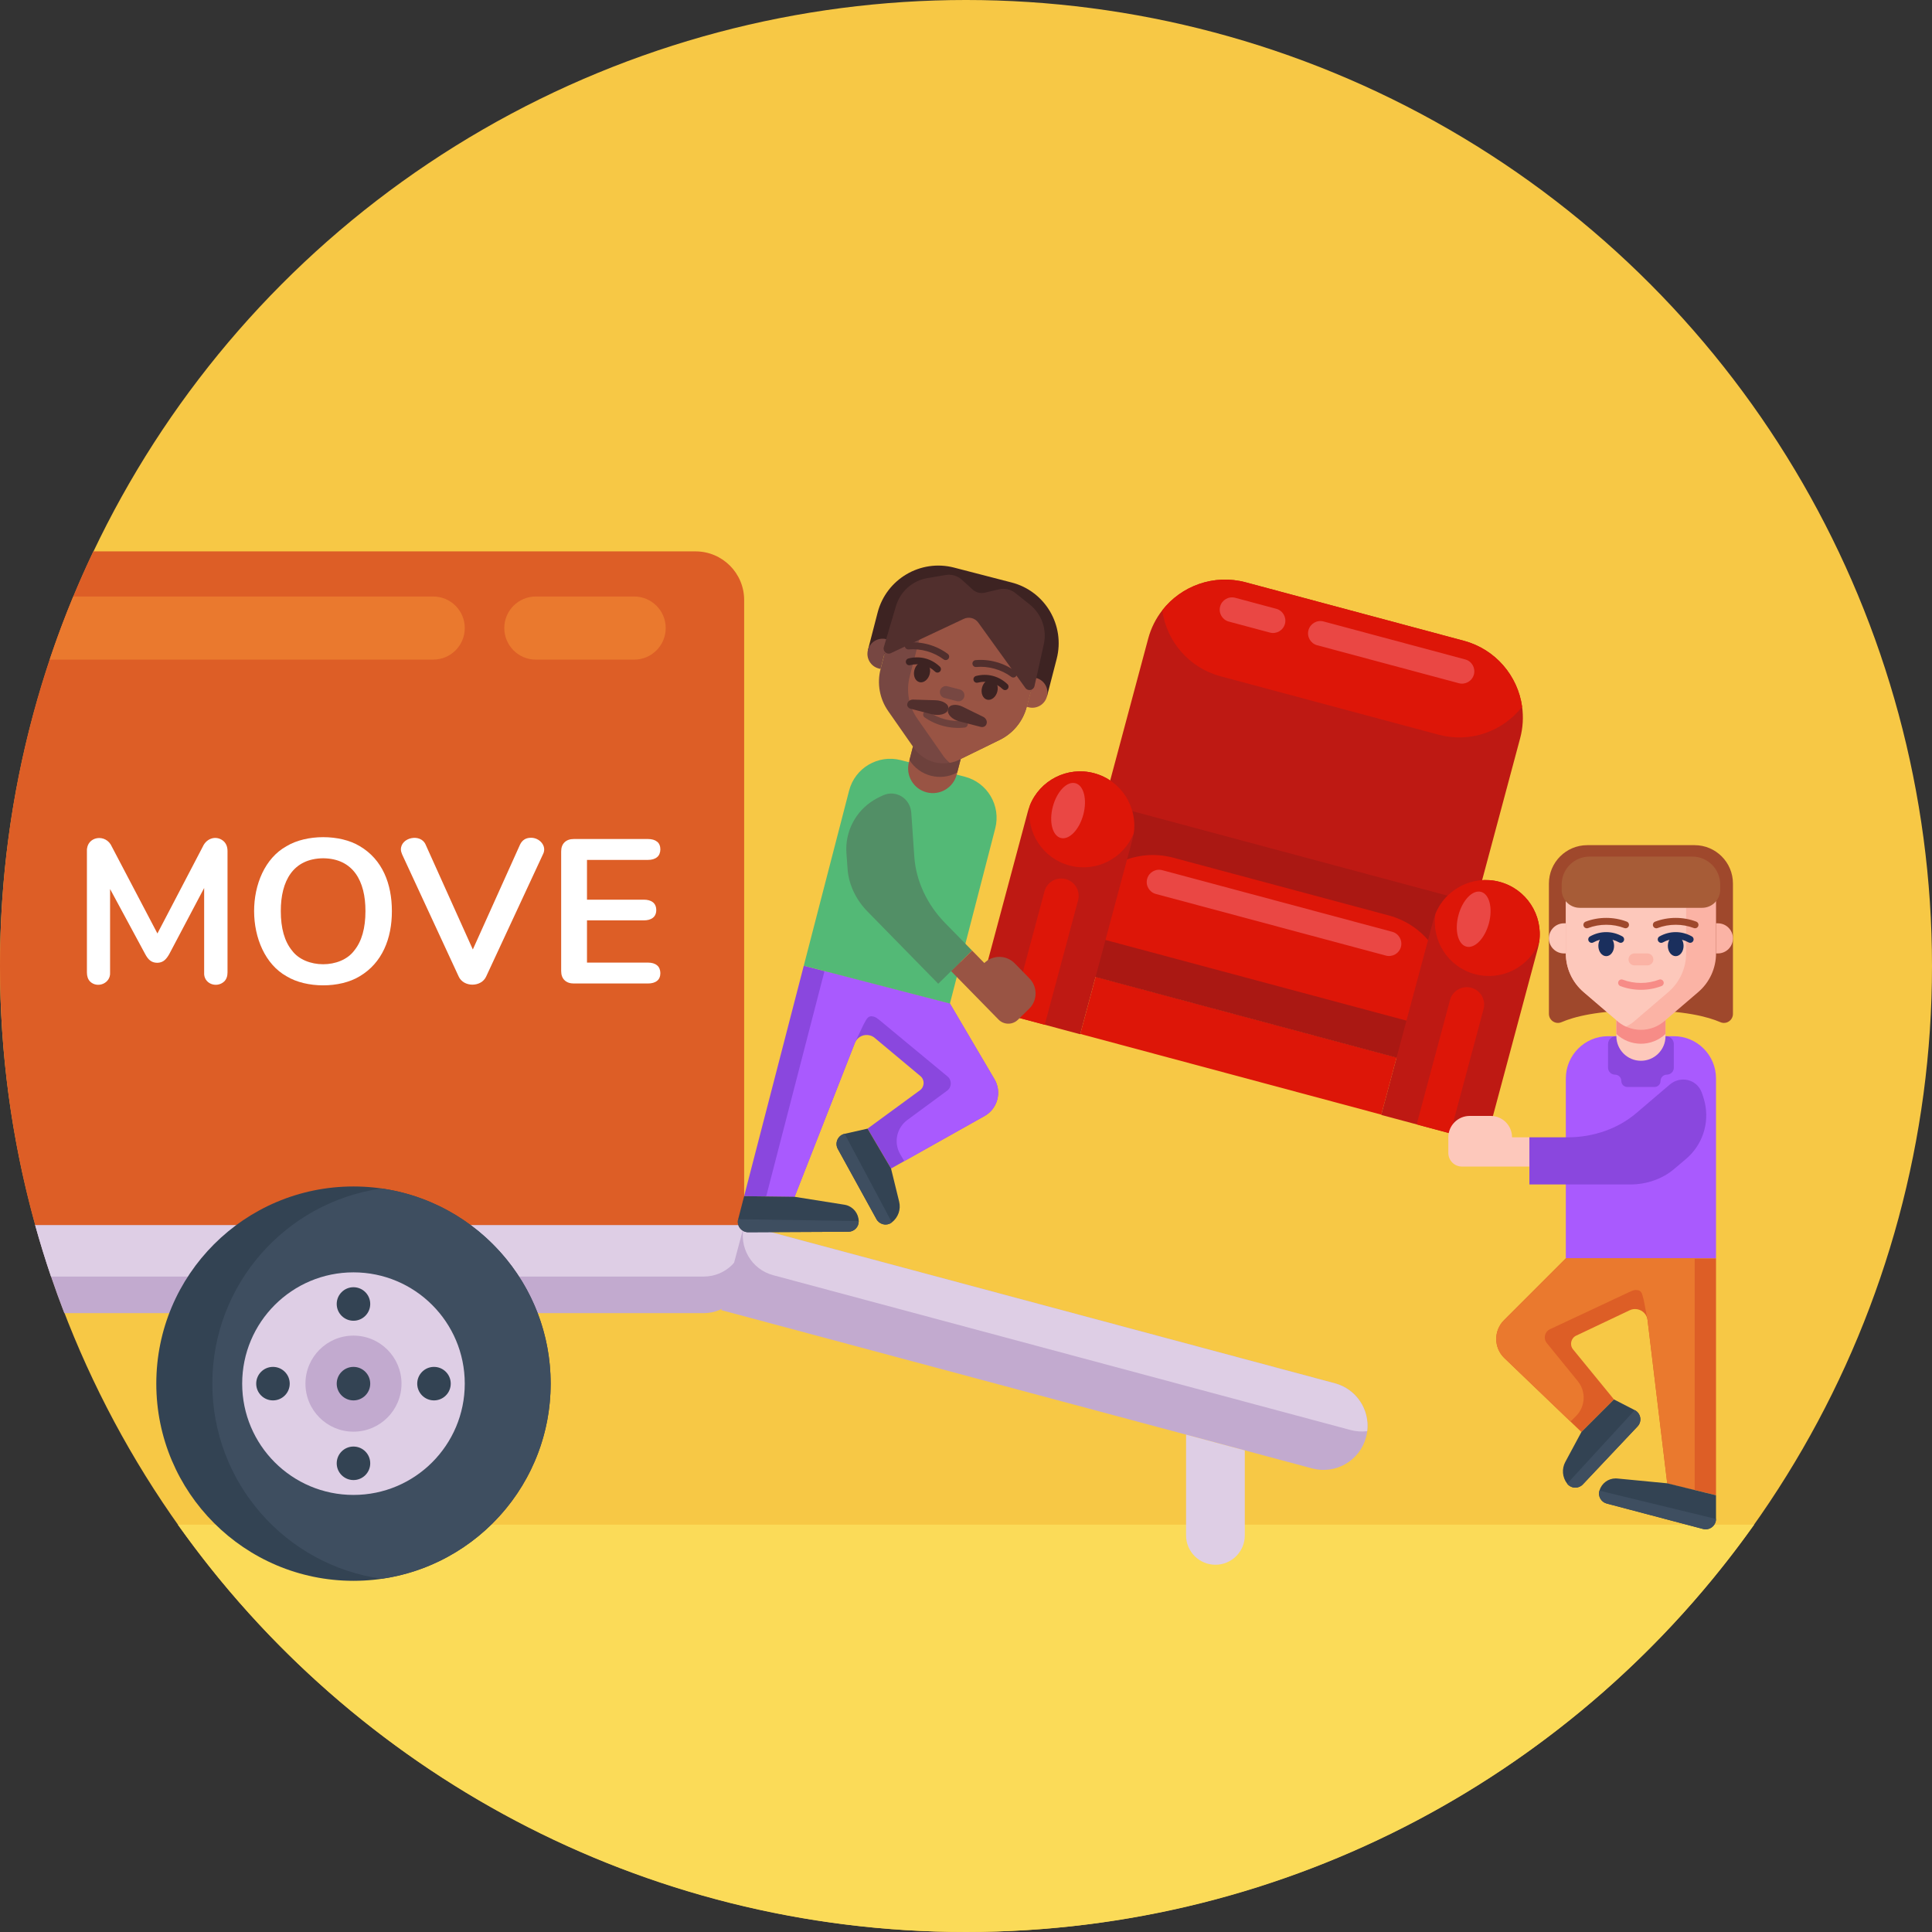 <svg id="Icons" enable-background="new 0 0 512 512" height="512" viewBox="0 0 512 512" width="512" xmlns="http://www.w3.org/2000/svg"><rect x="0" y="0" width="512" height="512" fill="#333333" stroke="none"/><g><g><circle cx="256" cy="256" fill="#f7c845" r="256"/><path d="m47.14 404.06c46.39 65.32 122.65 107.94 208.86 107.94s162.47-42.62 208.86-107.94z" fill="#fbdb58"/></g><g><g><g><path d="m197.21 324.64v12.65c0 5.91-4.79 10.71-10.7 10.71h-169.47c-1.24-3.2-2.41-6.44-3.52-9.7-1.53-4.49-2.93-9.05-4.21-13.65v-.01z" fill="#c2aacf"/><path d="m197.21 324.64v2.93c0 5.91-4.79 10.73-10.7 10.73h-172.99c-1.53-4.49-2.93-9.05-4.21-13.65v-.01z" fill="#decee5"/></g><path d="m197.21 159.01v165.64h-187.9c-6.07-21.85-9.31-44.87-9.31-68.65 0-39.33 8.87-76.59 24.73-109.88h159.58c7.13 0 12.9 5.77 12.9 12.89z" fill="#dd5e26"/><path d="m123.17 166.45c0 2.3-.94 4.39-2.45 5.91-1.51 1.51-3.61 2.44-5.92 2.44h-101.64c1.89-5.67 3.97-11.24 6.25-16.72h95.39c4.62 0 8.37 3.74 8.37 8.37z" fill="#ea792e"/><path d="m168.058 174.806h-26.051c-4.619 0-8.364-3.745-8.364-8.364 0-4.619 3.745-8.364 8.364-8.364h26.051c4.619 0 8.364 3.745 8.364 8.364 0 4.62-3.745 8.364-8.364 8.364z" fill="#ea792e"/><g><g fill="#fff"><path d="m59.371 223.025c.615.634.923 1.476.923 2.525v32.153c0 1.014-.29 1.811-.869 2.39-1.998 1.884-5.536.63-5.323-2.39v-22.377l-9.233 17.489c-.798 1.413-1.628 2.316-3.205 2.336-1.598-.027-2.412-.858-3.205-2.336 0 0-9.288-17.217-9.288-17.217v22.105c.199 2.924-3.385 4.322-5.323 2.39-.543-.579-.815-1.376-.815-2.39v-32.153c-.146-3.948 5.07-4.787 6.626-1.14 0 0 12.058 22.974 12.058 22.974l12.003-22.974c1.119-2.515 3.907-3.06 5.651-1.385z"/><path d="m75.963 258.736c-11.447-6.373-11.532-28.129-.027-34.489 5.249-3.181 14.178-3.193 19.417 0 6.023 3.55 8.505 10.018 8.5 17.217.013 7.196-2.538 13.73-8.554 17.272-5.237 3.197-14.117 3.178-19.336 0zm17.924-6.844c1.973-2.425 2.96-5.901 2.96-10.428.027-7.953-3.237-13.932-11.188-14.013-8.002.076-11.264 6.027-11.243 14.013 0 4.527.986 8.003 2.96 10.428 3.58 4.841 12.916 4.872 16.511 0z"/><path d="m140.677 222.02c2.247-.068 4.389 2.169 3.204 4.4 0 0-15.045 32.371-15.045 32.371-1.3 2.87-5.978 2.875-7.278 0 0 0-14.99-32.37-14.99-32.37-.217-.507-.326-.941-.326-1.304-.001-3.268 5.308-4.319 6.572-1.249 0 0 12.492 27.754 12.492 27.754l12.492-27.754c.58-1.232 1.54-1.848 2.879-1.848z"/><path d="m149.611 259.768c-.597-.579-.896-1.393-.896-2.444v-31.665c0-1.05.299-1.864.896-2.444.597-.579 1.421-.869 2.471-.869h19.607c1.05 0 1.865.236 2.444.706 1.184.866 1.135 3.235 0 4.101-.579.489-1.394.733-2.444.733h-16.131v10.537h15.045c1.917 0 3.311.807 3.313 2.77-.008 1.917-1.428 2.72-3.313 2.716h-15.045v11.188h16.131c1.05 0 1.865.244 2.444.733 1.135.866 1.184 3.236 0 4.101-.579.471-1.394.706-2.444.706h-19.607c-1.05 0-1.873-.289-2.471-.869z"/></g></g></g><g><circle cx="93.674" cy="366.68" fill="#334353" r="52.253"/><path d="m145.931 366.67c0 26.339-19.493 48.114-44.818 51.719-25.353-3.578-44.846-25.353-44.846-51.719 0-26.338 19.493-48.113 44.846-51.719 25.324 3.605 44.818 25.408 44.818 51.719z" fill="#3e4e60"/><circle cx="93.674" cy="366.68" fill="#decee5" r="29.493"/><circle cx="93.674" cy="366.68" fill="#c2aacf" r="12.728"/><g fill="#334353"><circle cx="93.674" cy="366.68" r="4.441"/><circle cx="72.338" cy="366.68" r="4.441"/><circle cx="93.674" cy="345.569" r="4.441"/><circle cx="93.674" cy="387.79" r="4.441"/><circle cx="115.01" cy="366.68" r="4.441"/></g></g><g><path d="m191.17 347.201 156.546 41.941c6.23 1.668 12.635-2.027 14.303-8.256.142-.534.242-1.076.308-1.61.701-5.688-2.869-11.159-8.565-12.685l-156.546-41.949-2.81 10.483z" fill="#c2aacf"/><g fill="#decee5"><path d="m197.216 324.642c-1.552 5.79 1.883 11.742 7.673 13.294l153.01 41.031c1.493.4 2.986.492 4.428.309.701-5.688-2.869-11.159-8.565-12.685z"/><path d="m329.884 384.366-15.565-4.171v26.698c0 4.298 3.484 7.782 7.783 7.782 4.298 0 7.783-3.484 7.783-7.782v-22.527z"/></g></g></g><g><g><path d="m304.283 169.243-15.019 56.053 98.569 26.411 15.019-56.053c.754-2.813.903-5.648.521-8.36.001-.004.001-.004.001-.004-1.132-8.142-7.003-15.216-15.446-17.479l-57.799-15.487c-8.443-2.262-17.065.929-22.116 7.414 0 0 0 0-.001.004-1.687 2.158-2.975 4.688-3.729 7.501z" fill="#be1913"/><path d="m308.013 161.738s0 0-.001.004c1.132 8.142 7.003 15.216 15.446 17.479l57.799 15.487c8.443 2.262 17.065-.929 22.116-7.414.001-.004.001-.004.001-.004-1.132-8.142-7.003-15.216-15.446-17.479l-57.799-15.487c-8.444-2.262-17.065.929-22.116 7.414z" fill="#dd1608"/><path d="m288.71 225.965h102.046v16.233h-102.046z" fill="#aa1813" transform="matrix(-.966 -.259 .259 -.966 607.304 548.117)"/><g fill="#ea4744"><path d="m350.754 164.694 37.539 10.059c1.741.466 2.774 2.256 2.307 3.997-.466 1.741-2.256 2.774-3.997 2.307l-37.539-10.059c-1.741-.466-2.774-2.256-2.307-3.997.467-1.741 2.256-2.774 3.997-2.307z"/><path d="m327.343 158.421 10.873 2.913c1.741.466 2.774 2.256 2.307 3.997-.466 1.741-2.256 2.774-3.997 2.307l-10.873-2.913c-1.741-.466-2.774-2.256-2.307-3.997.467-1.74 2.256-2.774 3.997-2.307z"/></g></g><path d="m286.892 269.342h82.577v15.7h-82.577z" fill="#dd1608" transform="matrix(-.966 -.259 .259 -.966 573.437 629.879)"/><g><path d="m285.285 242.137-1.472 5.495c-1.318 4.918 1.601 9.973 6.519 11.291l79.764 21.373c4.918 1.318 9.973-1.601 11.291-6.519l1.472-5.495c.238-.887.416-1.774.533-2.659 1.385-10.295-5.062-20.262-15.36-23.021l-57.067-15.291c-10.298-2.759-20.865 2.649-24.813 12.257-.341.825-.63 1.682-.867 2.569z" fill="#aa1813"/><path d="m286.152 239.567c-.302 4.312 2.478 8.37 6.811 9.531l79.764 21.373c4.333 1.161 8.771-.964 10.665-4.849 1.213-9.015-3.582-17.78-11.708-21.672-1.153-.552-2.374-1.007-3.652-1.35l-57.067-15.291c-1.277-.342-2.563-.559-3.837-.657-8.984-.692-17.519 4.502-20.976 12.915z" fill="#dd1608"/><path d="m308.002 230.604 60.95 16.331c1.741.466 2.774 2.256 2.307 3.997-.466 1.741-2.256 2.774-3.997 2.307l-60.95-16.331c-1.741-.466-2.774-2.256-2.307-3.997.467-1.741 2.256-2.774 3.997-2.307z" fill="#ea4744"/></g><g><path d="m272.396 215.048-11.898 44.403c-1.067 3.984 1.297 8.079 5.281 9.146l20.489 5.49 13.83-51.616c.147-.549.26-1.099.338-1.645 1.045-7.098-3.376-14.014-10.478-15.917-7.099-1.902-14.389 1.876-17.033 8.546-.205.511-.381 1.044-.529 1.593z" fill="#be1913"/><path d="m272.926 213.454c-1.041 7.099 3.382 14.007 10.48 15.909 7.103 1.903 14.383-1.869 17.031-8.538 1.045-7.098-3.376-14.014-10.478-15.917-7.099-1.902-14.389 1.877-17.033 8.546z" fill="#dd1608"/><path d="m276.797 236.23-8.83 32.953 8.899 2.385 8.83-32.953c.047-.176.084-.353.109-.529.336-2.28-1.084-4.502-3.366-5.114-2.28-.611-4.622.603-5.472 2.745-.066.166-.123.337-.17.513z" fill="#dd1608"/><ellipse cx="282.987" cy="214.795" fill="#ea4744" rx="7.51" ry="4.175" transform="matrix(.259 -.966 .966 .259 2.268 432.547)"/></g><g><path d="m379.862 243.844-13.83 51.616 20.489 5.49c3.984 1.067 8.079-1.297 9.146-5.281l11.898-44.403c.147-.549.26-1.099.338-1.645 1.045-7.098-3.376-14.014-10.478-15.917-7.099-1.902-14.389 1.876-17.033 8.546-.206.512-.383 1.045-.53 1.594z" fill="#be1913"/><path d="m380.392 242.25c-1.041 7.099 3.382 14.007 10.48 15.909 7.103 1.903 14.383-1.869 17.031-8.538 1.045-7.098-3.376-14.014-10.478-15.917-7.099-1.902-14.389 1.876-17.033 8.546z" fill="#dd1608"/><path d="m384.263 265.025-8.83 32.953 8.899 2.385 8.83-32.953c.047-.176.084-.353.109-.529.336-2.28-1.084-4.502-3.366-5.114-2.28-.611-4.622.603-5.472 2.745-.066.166-.123.337-.17.513z" fill="#dd1608"/><ellipse cx="390.453" cy="243.591" fill="#ea4744" rx="7.51" ry="4.175" transform="matrix(.259 -.966 .966 .259 54.105 557.693)"/></g></g><g><g><path d="m414.961 285.799v47.687h39.801v-47.687c0-6.184-5.011-11.196-11.189-11.196h-17.423c-6.177.001-11.189 5.012-11.189 11.196z" fill="#a95afe"/><path d="m427.993 284.793c-1.017 0-1.842-.825-1.842-1.842v-6.263c0-1.15.932-2.082 2.082-2.082h13.264c1.15 0 2.082.932 2.082 2.082v6.263c0 1.017-.825 1.842-1.842 1.842h-.001c-.924 0-1.672.749-1.672 1.672 0 .878-.712 1.59-1.59 1.59h-7.219c-.878 0-1.59-.712-1.59-1.59 0-.923-.749-1.672-1.672-1.672z" fill="#8a47de"/></g><g><path d="m420.652 223.975h28.426c5.618 0 10.172 4.554 10.172 10.172v34.534c0 1.715-1.752 2.888-3.326 2.208-3.342-1.444-9.681-3.13-21.059-3.13-11.379 0-17.717 1.685-21.059 3.129-1.574.68-3.326-.494-3.326-2.208v-34.533c0-5.618 4.554-10.172 10.172-10.172z" fill="#9f482c"/><g><g><path d="m428.355 270.345v4.261c0 3.595 2.914 6.51 6.51 6.51 3.595 0 6.51-2.915 6.51-6.51v-4.261z" fill="#fdc8bb"/><path d="m428.355 270.345v3.68c.882.828 1.905 1.474 3.013 1.91 1.103.436 2.286.667 3.497.667 2.416 0 4.745-.92 6.51-2.577v-3.68z" fill="#f78c87"/></g><g><path d="m414.959 238.512v14.155c0 3.938 1.722 7.677 4.713 10.238l8.683 7.44c.759.71 1.614 1.28 2.545 1.705.156.07.312.135.468.199 1.103.436 2.286.667 3.497.667 2.416 0 4.745-.92 6.51-2.572l8.683-7.44c2.991-2.561 4.707-6.3 4.707-10.238v-14.155c0-5.235-4.239-9.479-9.474-9.479h-20.853c-5.234 0-9.479 4.245-9.479 9.48z" fill="#fbb3a5"/><path d="m414.959 238.512v14.155c0 3.938 1.722 7.677 4.713 10.238l8.683 7.44c.759.71 1.614 1.28 2.545 1.705.931-.425 1.786-.995 2.545-1.705l8.683-7.44c2.991-2.561 4.707-6.3 4.707-10.238v-14.155c0-5.235-4.245-9.479-9.474-9.479h-12.923c-5.234-.001-9.479 4.244-9.479 9.479z" fill="#fdc8bb"/></g><path d="m414.47 244.688h.491v7.981h-.491c-2.204 0-3.99-1.787-3.99-3.99 0-2.205 1.787-3.991 3.99-3.991z" fill="#fdc8bb"/><path d="m455.258 252.668h-.491v-7.981h.491c2.204 0 3.99 1.787 3.99 3.99.001 2.205-1.786 3.991-3.99 3.991z" fill="#fbb3a5"/><path d="m433.158 252.668h3.412c.876 0 1.586.71 1.586 1.586 0 .876-.71 1.586-1.586 1.586h-3.412c-.876 0-1.586-.71-1.586-1.586 0-.876.71-1.586 1.586-1.586z" fill="#fbb3a5"/><g><ellipse cx="425.665" cy="250.663" fill="#1a2f5d" rx="2.085" ry="2.73"/><ellipse cx="444.08" cy="250.663" fill="#1a2f5d" rx="2.085" ry="2.73"/><g><path d="m421.816 249.864c.15 0 .301-.037.441-.115 2.16-1.202 4.641-1.204 6.802-.008.439.243.992.084 1.236-.355.243-.439.084-.992-.355-1.236-1.351-.748-2.789-1.128-4.275-1.128-1.492 0-2.936.383-4.292 1.137-.439.244-.597.798-.352 1.236.166.3.476.469.795.469z" fill="#1a2f5d"/></g><g><path d="m440.231 249.864c.15 0 .301-.037.441-.115 2.16-1.202 4.641-1.204 6.802-.008.439.243.992.084 1.236-.355.243-.439.084-.992-.355-1.236-1.351-.748-2.789-1.128-4.275-1.128-1.492 0-2.936.383-4.292 1.137-.439.244-.597.798-.352 1.236.166.3.476.469.795.469z" fill="#1a2f5d"/></g><g><path d="m420.526 246.006c.108 0 .217-.019.324-.06 1.525-.581 3.145-.875 4.816-.875 1.666 0 3.281.292 4.8.869.468.178.994-.057 1.173-.527.178-.469-.058-.994-.527-1.172-1.726-.655-3.559-.988-5.446-.988-1.893 0-3.731.334-5.463.994-.469.179-.704.704-.526 1.173.137.363.482.586.849.586z" fill="#9f482c"/></g><g><path d="m439.996 259.556c-.108 0-.217.019-.324.06-1.525.581-3.145.875-4.816.875-1.666 0-3.281-.292-4.8-.869-.468-.178-.994.057-1.173.527-.178.469.058.994.527 1.172 1.726.655 3.559.988 5.446.988 1.893 0 3.731-.334 5.463-.994.469-.179.704-.704.526-1.173-.137-.363-.483-.586-.849-.586z" fill="#f78c87"/></g><g><path d="m438.94 246.006c.108 0 .217-.019.324-.06 1.525-.581 3.145-.875 4.816-.875 1.666 0 3.281.292 4.8.869.467.179.994-.057 1.173-.527.178-.469-.058-.994-.527-1.172-1.726-.656-3.558-.988-5.446-.988-1.893 0-3.731.334-5.463.994-.469.179-.704.704-.526 1.173.138.363.483.586.849.586z" fill="#9f482c"/></g></g></g><path d="m421.249 227.004h27.227c4.082 0 7.391 3.309 7.391 7.391v1.397c0 2.644-2.143 4.787-4.787 4.787h-32.434c-2.644 0-4.787-2.143-4.787-4.787v-1.397c-.001-4.082 3.308-7.391 7.39-7.391z" fill="#a75c37"/></g><g><path d="m451.78 292.156c1.288 5.522-.627 11.3-4.954 14.963l-3.148 2.665c-3.088 2.634-7.277 4.113-11.644 4.113h-26.732v-12.498h10.184c6.805 0 13.331-2.305 18.143-6.409l8.856-7.553c2.885-2.46 7.191-1.423 8.491 2.087.223.604.565 1.608.804 2.632z" fill="#8a47de"/><path d="m383.819 301.398v4.139c0 1.99 1.615 3.611 3.605 3.611h17.877v-7.75h-4.594c0-1.566-.633-2.985-1.658-4.01-1.026-1.026-2.444-1.658-4.01-1.658h-5.552c-3.132 0-5.668 2.536-5.668 5.668z" fill="#fdc8bb"/></g><g><g><path d="m398.578 359.812 17.624 16.917 2.886 2.767 8.63-8.63-10.838-13.256c-.975-1.19-.573-2.991.826-3.653l14.165-6.718c.446-.216.937-.327 1.436-.327 1.577 0 2.931 1.101 3.266 2.619v.015c.022.104.037.208.052.312l5.208 43.231 7.283 1.785 5.647 1.384v-62.775h-39.803l-16.382 16.382c-2.745 2.745-2.745 7.202 0 9.947z" fill="#dd5e26"/><path d="m398.578 359.812 17.624 16.917 1.466-1.466c2.5-2.5 2.7-6.48.476-9.225l-8.228-10.118c-.975-1.198-.573-2.991.826-3.653l21.113-9.902c.446-.216 1.131-.505 1.63-.505 1.689 0 1.668 1.013 2.137 2.714l.949 4.955v.015c.022.104.037.208.052.312l5.208 43.231 7.283 1.785v-61.391h-34.154l-16.382 16.382c-2.745 2.747-2.745 7.204 0 9.949z" fill="#ea792e"/></g><g><path d="m425.792 398.453 25.532 6.74c1.733.454 3.437-.856 3.437-2.648v-6.286l-12.93-3.169-13.227-1.272c-.149-.015-.29-.022-.439-.022-1.979 0-3.742 1.309-4.3 3.244-.431 1.478.439 3.018 1.927 3.413z" fill="#334353"/><path d="m425.792 398.453 25.532 6.74c1.733.454 3.437-.856 3.437-2.648l-30.896-7.506c-.431 1.479.439 3.019 1.927 3.414z" fill="#3e4e60"/></g><g><path d="m415.317 393.186c.543.699 1.347 1.056 2.158 1.056.722 0 1.451-.283 1.994-.863l14.5-15.363c1.25-1.324.878-3.482-.744-4.315l-5.505-2.834-8.63 8.63-4.263 7.923c-.998 1.845-.804 4.106.49 5.766z" fill="#334353"/><path d="m415.317 393.186c.543.699 1.347 1.056 2.158 1.056.722 0 1.451-.283 1.994-.863l14.5-15.363c1.25-1.324.878-3.482-.744-4.315z" fill="#3e4e60"/></g></g></g><g><g><g><path d="m261.047 295.683-21.409 12.021-3.505 1.966-6.223-10.57 13.885-10.169c1.248-.913 1.311-2.766.116-3.762l-12.09-10.104c-.38-.322-.83-.555-1.315-.68-1.535-.397-3.129.333-3.837 1.725l-.004.014c-.048.096-.089.193-.129.291l-15.955 40.751-7.536-.097-5.843-.076 15.81-61.078 38.725 10.024 11.813 20.065c1.981 3.364.859 7.7-2.503 9.679z" fill="#8a47de"/><path d="m261.047 295.683-21.409 12.021-1.057-1.795c-1.802-3.062-.995-6.985 1.86-9.095l10.554-7.772c1.25-.92 1.311-2.766.116-3.762l-18.049-14.952c-.38-.322-.974-.776-1.459-.901-1.643-.425-1.878.566-2.763 2.103l-2.172 4.581-.004.014c-.048.096-.089.193-.129.291l-15.955 40.751-7.536-.097 15.462-59.731 33.231 8.602 11.813 20.065c1.981 3.362.859 7.698-2.503 9.677z" fill="#a95afe"/></g><g><path d="m224.836 326.425-26.54.127c-1.801.005-3.129-1.698-2.677-3.443l1.583-6.116 13.378.173 13.19 2.094c.148.023.288.051.433.089 1.925.498 3.311 2.216 3.367 4.239.048 1.549-1.187 2.828-2.734 2.837z" fill="#334353"/><path d="m224.836 326.425-26.54.127c-1.801.005-3.129-1.698-2.677-3.443l31.952.478c.047 1.55-1.188 2.829-2.735 2.838z" fill="#3e4e60"/></g><g><path d="m236.355 323.939c-.705.544-1.576.689-2.365.484-.702-.182-1.34-.64-1.723-1.342l-10.238-18.599c-.882-1.603.023-3.609 1.811-4.011l6.07-1.371 6.223 10.57 2.152 8.783c.505 2.046-.253 4.198-1.93 5.486z" fill="#334353"/><path d="m236.355 323.939c-.705.544-1.576.689-2.365.484-.702-.182-1.34-.64-1.723-1.342l-10.238-18.599c-.882-1.603.023-3.609 1.811-4.011z" fill="#3e4e60"/></g></g><g><path d="m263.747 219.545-12.01 46.398-38.726-10.024 12.01-46.398c1.558-6.017 7.695-9.631 13.707-8.075l16.952 4.388c6.011 1.556 9.625 7.694 8.067 13.711z" fill="#53b976"/></g><g><path d="m252.834 150.418 15.267 3.952c8.887 2.301 14.227 11.37 11.926 20.258l-2.57 9.928-47.451-12.283 2.57-9.928c2.301-8.888 11.371-14.228 20.258-11.927z" fill="#3d2322"/><g><g><path d="m254.608 201.135-1.073 4.146c-.906 3.498-4.475 5.6-7.973 4.694-3.498-.905-5.6-4.475-4.694-7.973l1.073-4.146z" fill="#995444"/><path d="m254.608 201.135-.927 3.58c-1.067.584-2.224.955-3.412 1.099-1.183.146-2.393.073-3.57-.232-2.35-.608-4.385-2.09-5.685-4.147l.927-3.58z" fill="#6d413c"/></g><g><path d="m275.659 173.536-3.565 13.772c-.992 3.832-3.609 7.036-7.164 8.774l-10.322 5.052c-.917.5-1.893.839-2.905 1.018-.169.029-.338.052-.506.076-1.183.146-2.393.073-3.57-.232-2.35-.608-4.385-2.09-5.686-4.142l-6.575-9.426c-2.265-3.245-2.993-7.315-2.002-11.147l3.565-13.772c1.318-5.093 6.512-8.155 11.606-6.837l20.289 5.252c5.093 1.32 8.154 6.519 6.835 11.612z" fill="#774742"/><path d="m275.659 173.536-3.565 13.772c-.992 3.832-3.609 7.036-7.164 8.774l-10.322 5.052c-.917.5-1.893.839-2.905 1.018-.799-.648-1.487-1.418-2.047-2.3l-6.574-9.426c-2.265-3.245-2.993-7.315-2.002-11.147l3.565-13.772c1.318-5.093 6.517-8.154 11.606-6.837l12.573 3.255c5.093 1.319 8.154 6.518 6.835 11.611z" fill="#995444"/></g><path d="m274.58 179.668-.478-.124-2.01 7.765.478.124c2.144.555 4.332-.733 4.888-2.878.554-2.144-.734-4.332-2.878-4.887z" fill="#995444"/><path d="m232.884 177.16.478.124 2.01-7.765-.478-.124c-2.144-.555-4.333.733-4.888 2.878-.554 2.144.734 4.332 2.878 4.887z" fill="#774742"/><path d="m254.387 182.726-3.32-.859c-.852-.221-1.722.291-1.942 1.144-.221.852.291 1.722 1.144 1.942l3.32.859c.852.221 1.722-.291 1.942-1.144.22-.851-.292-1.721-1.144-1.942z" fill="#774742"/><g><ellipse cx="262.183" cy="182.662" fill="#3d2322" rx="2.744" ry="2.095" transform="matrix(.251 -.968 .968 .251 19.647 390.704)"/><ellipse cx="244.266" cy="178.024" fill="#3d2322" rx="2.744" ry="2.095" transform="matrix(.251 -.968 .968 .251 10.709 369.883)"/><g><path d="m266.129 182.854c-.146-.038-.283-.112-.4-.223-1.798-1.714-4.212-2.341-6.616-1.721-.488.126-.987-.168-1.113-.656-.126-.489.168-.987.657-1.113 1.503-.388 2.998-.395 4.443-.021 1.452.376 2.76 1.112 3.889 2.187.365.348.38.926.031 1.292-.237.25-.581.336-.891.255z" fill="#3d2322"/></g><g><path d="m248.211 178.216c-.146-.038-.283-.112-.4-.223-1.799-1.714-4.212-2.341-6.616-1.721-.488.126-.987-.168-1.113-.656-.126-.489.168-.987.657-1.113 1.503-.388 2.998-.395 4.443-.021 1.452.376 2.76 1.112 3.889 2.187.365.348.38.926.032 1.292-.237.25-.581.336-.892.255z" fill="#3d2322"/></g><g><path d="m268.302 179.519c-.104-.029-.205-.077-.297-.146-1.318-.975-2.806-1.7-4.423-2.153-1.612-.452-3.255-.607-4.881-.461-.501.045-.946-.325-.992-.828-.045-.502.326-.946.828-.991 1.849-.166 3.712.01 5.538.522 1.832.514 3.52 1.336 5.017 2.444.406.3.491.872.191 1.278-.232.312-.626.434-.981.335z" fill="#512f2d"/></g><g><path d="m250.374 174.9c-.104-.03-.205-.078-.296-.147-1.314-.981-2.799-1.712-4.414-2.172-1.61-.459-3.252-.621-4.879-.482-.501.044-.945-.329-.988-.832s.33-.945.832-.988c1.849-.158 3.711.025 5.536.545 1.83.521 3.514 1.351 5.007 2.465.404.302.487.874.185 1.279-.234.312-.629.433-.983.332z" fill="#512f2d"/></g><g><path d="m245.783 188.475c.105.027.207.072.301.138 1.343.941 2.849 1.626 4.478 2.037 1.624.41 3.269.522 4.892.333.499-.059.955.3 1.013.802.058.501-.301.955-.802 1.013-1.843.215-3.71.088-5.55-.376-1.845-.465-3.554-1.243-5.079-2.312-.413-.289-.513-.859-.224-1.272.223-.32.614-.453.971-.363z" fill="#6d413c"/></g></g></g><g fill="#512f2d"><path d="m254.896 153.631 2.862 2.603c.87.791 2.074 1.102 3.218.832l3.755-.887c1.518-.359 3.116 0 4.335.972l3.84 3.063c3.144 2.508 4.585 6.588 3.712 10.514l-2.462 11.083c-.254 1.143-1.739 1.448-2.424.499l-12.48-17.318c-.872-1.21-2.482-1.627-3.831-.992l-19.32 9.087c-1.059.498-2.21-.49-1.877-1.612l3.225-10.887c1.142-3.856 4.38-6.724 8.346-7.392l4.84-.816c1.537-.259 3.108.202 4.261 1.251z"/><path d="m241.34 187.83 5.616 1.454c1.86.482 3.964-.009 4.273-1.205l.059-.228c.31-1.196-1.401-2.223-3.371-2.28l-5.948-.171c-.71-.02-1.342.426-1.489.994l-.028.108c-.147.568.218 1.154.888 1.328z"/><path d="m254.145 191.144 5.745 1.487c.728.189 1.393-.183 1.555-.811l.031-.12c.163-.628-.21-1.385-.899-1.724l-5.437-2.674c-1.677-.825-3.542-.649-3.851.548l-.059.228c-.311 1.196 1.143 2.608 2.915 3.066z"/></g></g><g><path d="m231.575 212.037c-4.871 2.958-7.674 8.396-7.262 14.079l.3 4.135c.28 4.07 2.163 8.118 5.234 11.254l18.797 19.197 8.975-8.788-7.161-7.313c-4.785-4.887-7.718-11.194-8.155-17.535l-.804-11.67c-.262-3.801-4.034-6.165-7.469-4.631-.591.263-1.552.723-2.455 1.272z" fill="#528f66"/><path d="m272.725 267.339-2.972 2.91c-1.429 1.399-3.729 1.379-5.128-.05l-12.57-12.838 5.566-5.45 3.23 3.299c1.125-1.101 2.588-1.644 4.046-1.629s2.909.589 4.011 1.714l3.904 3.987c2.2 2.25 2.162 5.854-.087 8.057z" fill="#995444"/></g></g></g></svg>